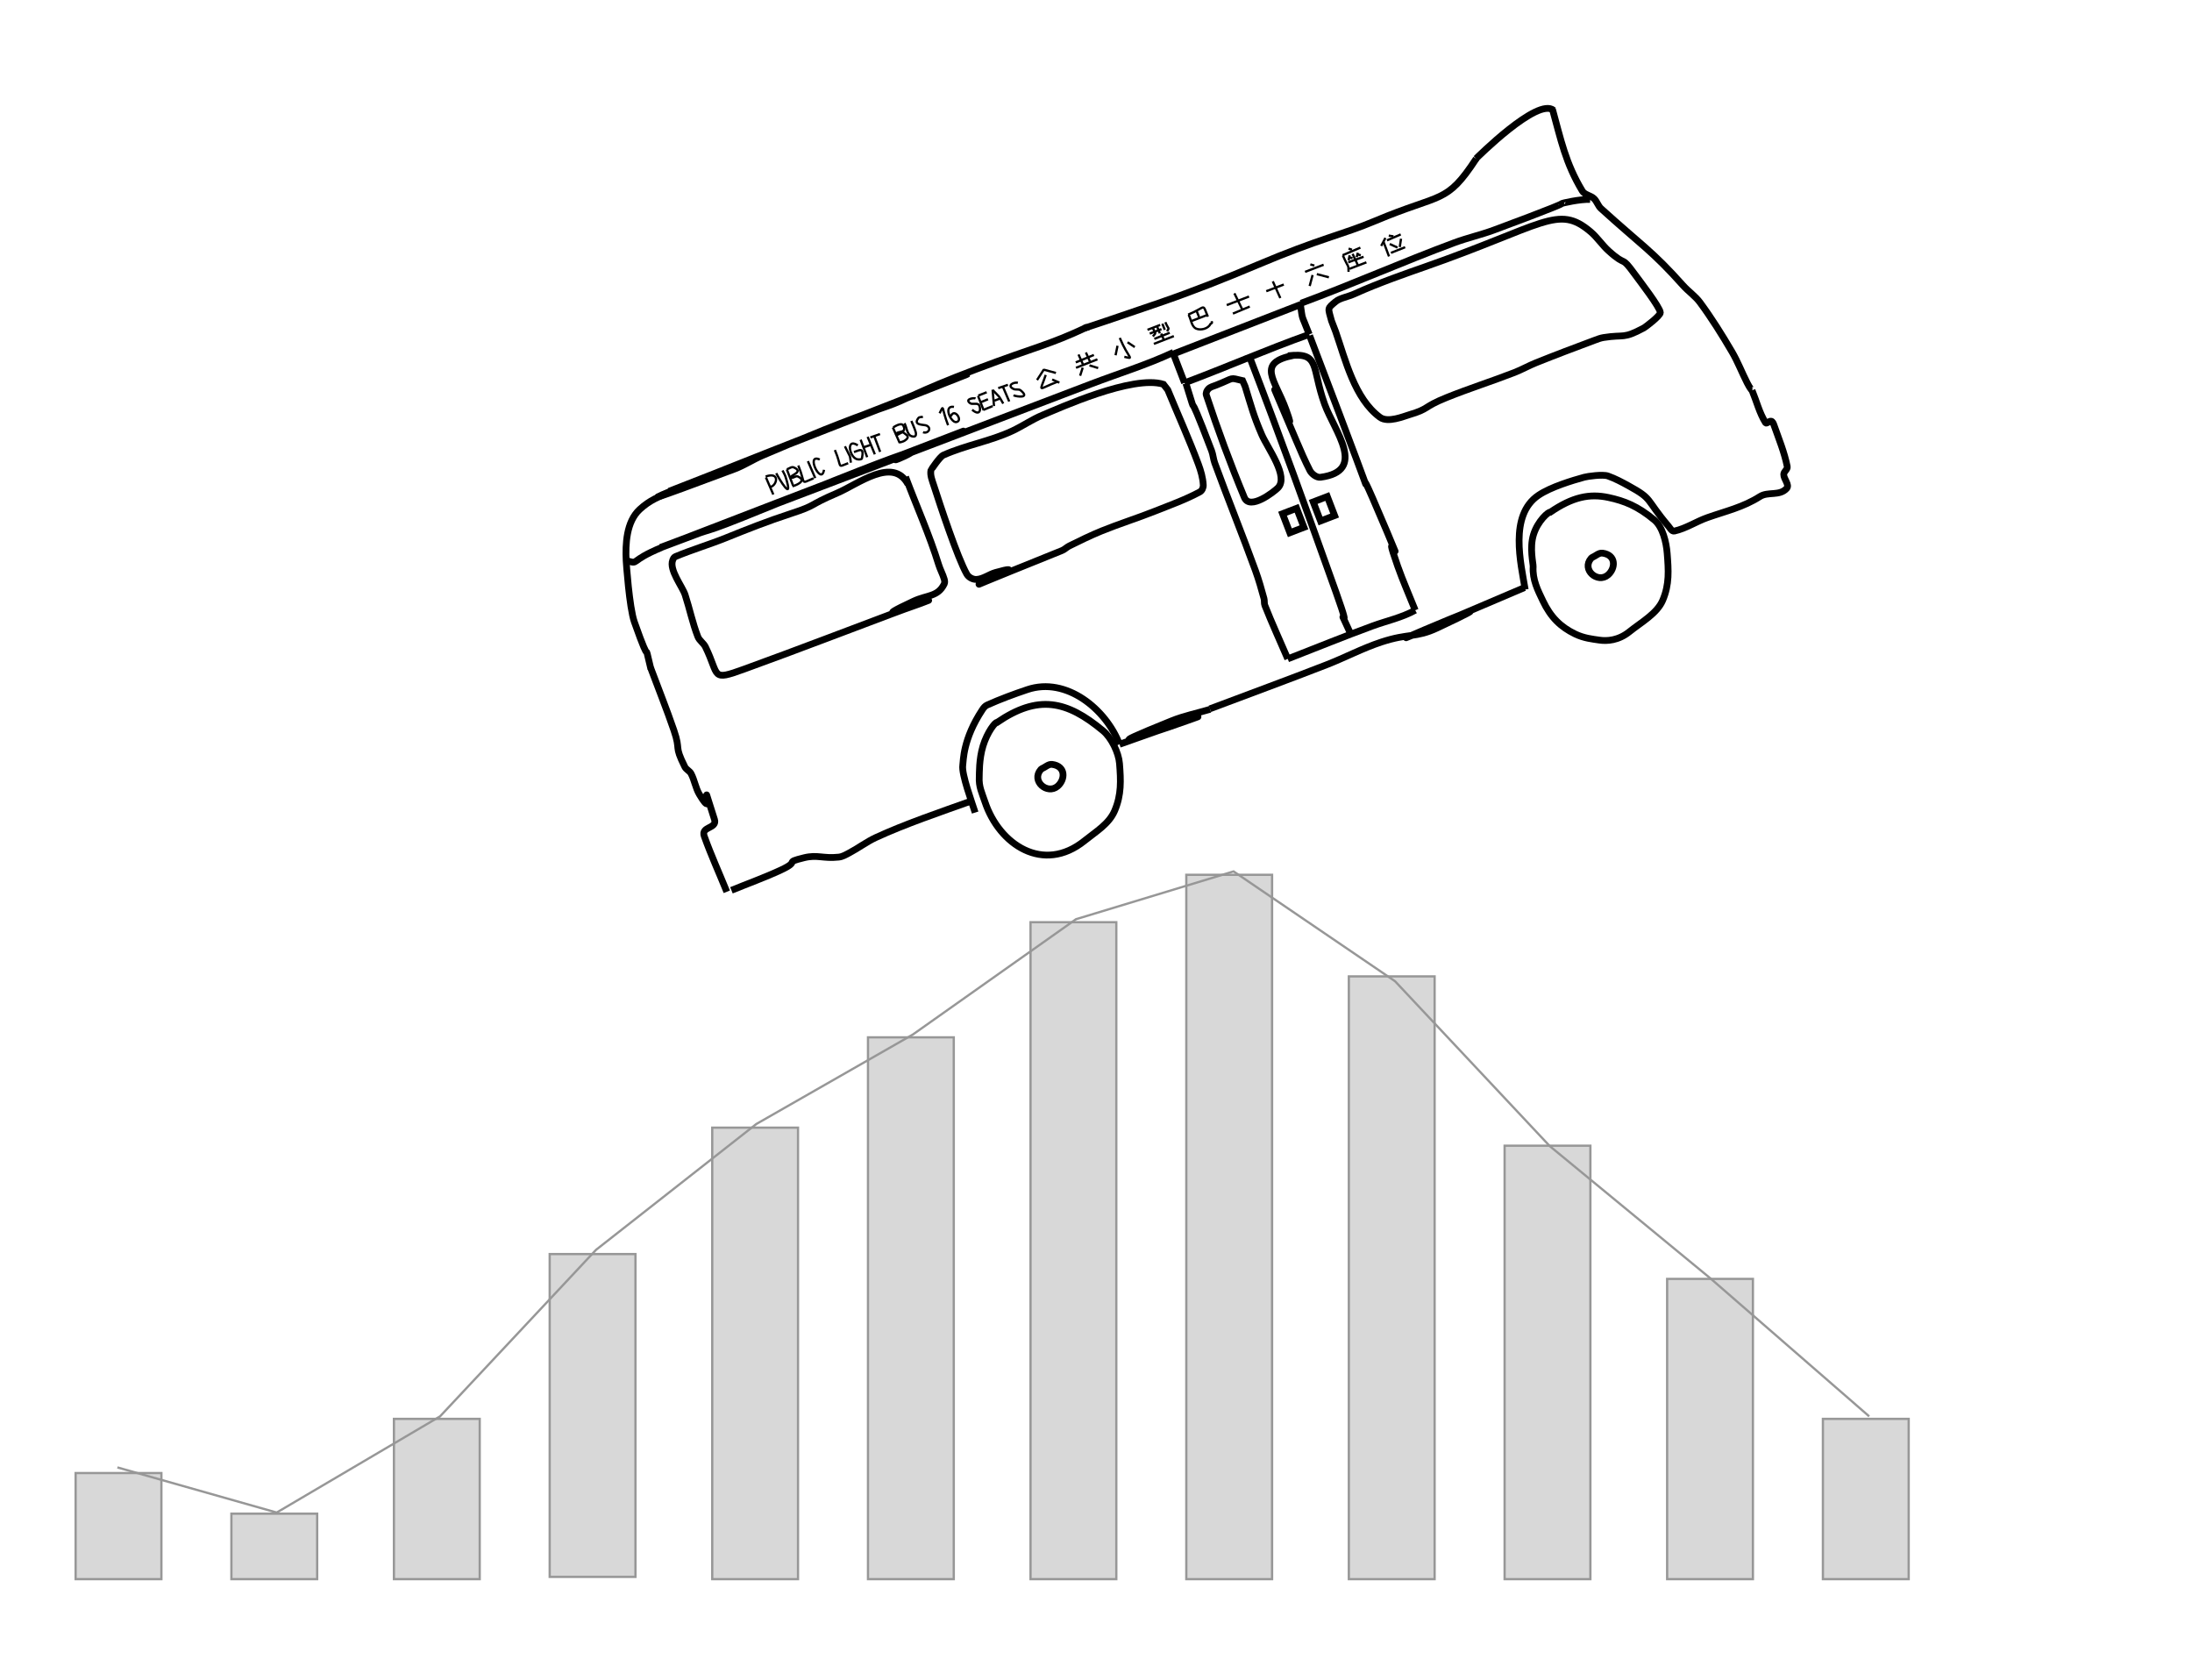 <?xml version="1.0" encoding="UTF-8"?>
<svg width="971px" height="744px" viewBox="0 0 971 744" version="1.1" xmlns="http://www.w3.org/2000/svg" xmlns:xlink="http://www.w3.org/1999/xlink">
    <!-- Generator: Sketch 52.6 (67491) - http://www.bohemiancoding.com/sketch -->
    <title>Tablet</title>
    <desc>Created with Sketch.</desc>
    <g id="Tablet" stroke="none" stroke-width="1" fill="none" fill-rule="evenodd">
        <g id="Group" transform="translate(531.5, 221) scale(-1, 1) rotate(21) translate(-531.5, -221) translate(262.5, 91)" stroke="#000000" stroke-width="3">
            <g id="windows" transform="translate(48.766, 68.338)">
                <path d="M217.092,8.475 C228.307,-0.397 264.364,1.837 271.957,2.032 C277.018,2.161 281.993,3.414 287.043,3.768 C297.943,4.53 308.329,2.262 319.372,2.845 C321.137,2.939 326.857,7.065 326.867,7.08 C328.085,9.017 327.989,11.544 328.115,13.828 C328.619,22.969 329.801,47.658 328.55,55.776 C328.301,57.392 326.919,59.006 325.36,59.504 C322.526,60.41 319.397,59.38 316.434,59.65 C288.976,62.146 369.871,62.472 285.464,61.129 C284.173,61.108 282.949,60.5 281.663,60.381 C276.426,59.895 271.179,59.418 265.92,59.317 C257.548,59.156 249.173,59.694 240.8,59.595 C233.573,59.51 226.301,59.688 219.133,58.764 C218.008,58.62 216.966,57.556 216.617,56.478 C215.635,53.45 215.353,50.199 215.323,47.016 C215.21,35.16 215.9,23.31 216.188,11.457 L217.092,8.475 Z" id="Path-25"></path>
                <path d="M338.607,9.255 C340.345,-4.659 359.269,1.287 369.248,1.659 C384.196,2.215 378.732,3.468 392.178,2.786 C402.502,2.262 412.056,2.349 422.33,2.532 C430.331,2.675 438.337,2.027 446.335,2.27 C446.978,2.289 447.527,2.835 447.959,3.311 C451.057,6.731 448.127,15.724 448.33,19.645 C448.664,26.089 449.745,32.502 449.708,38.955 C449.697,40.818 448.357,42.48 448.189,44.335 C446.882,58.731 451.632,59.426 435.591,59.708 C422.374,59.94 409.155,60.08 395.936,60.134 C292.697,60.558 396.411,61.411 354.914,58.505 C348.115,58.029 344.198,60.654 339.439,56.25 C338.917,55.767 338.742,54.966 338.681,54.258 C338.486,51.988 338.835,49.697 338.681,47.424 C337.747,33.589 338.549,19.782 338.439,5.844" id="Path-26"></path>
                <path d="M137.514,8.904 C136.881,2.852 137.447,3.237 132.798,1.642 C130.333,0.796 127.077,1.632 123.551,1.411 C112.366,0.711 97.723,1.204 90.866,1.411 C34.13,3.121 25.378,-3.457 16.236,13.186 C14.364,16.593 13.567,20.507 11.809,23.974 C6.682,34.083 7.576,27.116 4.695,37.811 C3.794,41.156 -0.534,55.551 0.223,57.71 C0.69,59.043 8.688,61.334 9.401,61.426 C20.068,62.802 18.345,60.976 27.66,59.013 C29.033,58.724 30.457,58.735 31.861,58.722 C41.097,58.638 50.335,58.576 59.571,58.722 C63.094,58.778 66.601,59.313 70.124,59.329 C80.816,59.378 91.506,58.729 102.196,58.917 C113.638,59.118 110.758,60.859 120.276,60.087 C122.757,59.886 130.464,60.162 132.798,56.498 C140.347,44.643 137.934,27.362 137.514,13.99 L137.514,8.904 Z" id="Path-27"></path>
            </g>
            <g id="roof" transform="translate(59.778, 64.018)">
                <path d="M136.307,1.127 C111.762,1.414 87.81,0.157 63.25,0.434 C57.179,0.503 51.135,1.387 45.064,1.474 C42.902,1.505 12.698,1.843 12.698,1.305 C12.698,1.127 4.347,2.314 0.259,4.112" id="Path-24"></path>
                <path d="M196.862,1.19 C209.924,2.129 222.79,1.214 235.795,1.185 C349.593,0.933 595.725,0.406 296.469,0.406 C292.691,0.406 328.563,0.923 328.947,1.453 C329.569,2.314 288.323,-1.182 388.961,0.896 C428.883,1.721 406.076,0.42 439.96,0.42" id="Path-22"></path>
                <path d="M439.394,0.624 C455.624,1.027 451.134,4.232 455.95,0.598" id="Path-23"></path>
            </g>
            <g id="door" transform="translate(195.458, 64.804)">
                <path d="M1,0.303 C2.814,8.584 2.187,3.872 2.187,14.513" id="Path-12"></path>
                <path d="M2.187,14.513 C22.155,14.032 41.559,14.942 61.445,14.783" id="Path-13"></path>
                <polyline id="Path-14" points="61.445 14.783 61.445 13.247 61.445 13.123 61.445 12.725 61.445 12.605 61.445 12.481 61.445 12.22 61.445 12.096 61.445 11.98 61.445 11.736 61.445 11.619 61.445 11.503 61.445 11.39 61.445 11.28 61.445 11.156 61.445 10.912 61.445 10.792 61.445 10.668 61.445 10.407 61.445 10.283 61.445 10.163 61.445 10.039 61.445 9.919 61.445 9.795 61.445 9.678 61.445 9.558 61.445 9.434 61.445 9.314 61.445 9.198 61.445 9.074 61.445 8.957 61.445 8.845 61.445 8.734 61.445 8.621 61.445 8.497 61.445 8.377 61.445 8.253 61.445 8.133 61.445 8.009 61.445 7.765 61.445 7.645 61.445 7.521 61.445 7.397 61.445 7.281 61.445 7.161 61.445 7.044 61.445 6.92 61.445 6.804 61.445 6.684 61.445 6.567 61.445 6.443 61.445 6.327 61.445 6.213 61.445 6.098 61.445 5.985 61.445 5.865 61.445 5.741 61.445 5.617 61.445 5.501 61.445 5.381 61.445 5.257 61.445 5.137 61.445 5.02 61.445 4.896 61.445 4.782 61.445 4.666 61.445 4.542 61.445 4.425 61.445 4.309 61.445 4.192 61.445 4.076 61.445 3.96 61.445 3.843 61.445 3.603 61.445 3.487 61.445 3.363 61.445 3.246 61.445 3.126 61.445 3.01 61.445 2.897 61.445 2.676 61.445 2.454 61.445 2.339 61.445 2.223 61.445 2.002 61.445 1.885 61.445 1.769 61.445 1.645 61.445 1.525 61.445 1.401 61.445 1.281 61.445 1.157 61.445 1.042"></polyline>
                <path d="M61.445,1.042 C40.964,0.961 20.483,0.881 0.002,0.8" id="Path-15"></path>
                <path d="M2.215,15.061 C2.463,139.385 3.355,47.095 1.346,108.705 C0.576,132.343 1.754,101.017 2.399,124.366 C2.593,131.379 2.227,138.397 2.142,145.412" id="Path-16"></path>
                <path d="M2.142,145.412 C9.025,146.353 15.516,145.268 22.281,145.162 C35.712,144.952 49.146,145.254 62.579,145.299" id="Path-17"></path>
                <path d="M62.579,145.299 C62.905,136.718 63.482,128.142 63.558,119.555 C63.567,118.544 62.935,117.616 62.832,116.611 C62.39,112.282 62.005,107.94 61.926,103.589 C61.62,86.633 61.944,69.669 61.676,52.712 C61.647,50.844 61.042,49.013 61.035,47.145 C60.909,9.896 62.386,37.486 60.96,15.192" id="Path-18"></path>
                <path d="M30.422,14.43 C30.422,51.307 31.186,88.413 32.045,125.324 C32.643,150.996 33.83,124.966 32.58,145.224" id="Path-21"></path>
                <path d="M14.359,20.003 C0.315,23.565 6.531,28.389 6.898,45.736 C7.167,58.442 -0.296,80.302 20.21,75.395 C21.933,74.983 23.342,72.565 23.517,70.965 C24.037,66.218 24.229,61.437 24.396,56.664 C26.465,-2.691 24.238,66.643 23.733,41.822 C23.448,27.807 28.83,17.781 11.947,20.716" id="Path-19"></path>
                <path d="M36.963,25.872 C37.581,34.999 38.135,39.334 37.743,48.424 C37.451,55.177 33.08,70.156 39.514,73.033 C41.751,74.033 54.741,78.019 54.912,71.651 C55.346,55.531 55.13,39.384 54.37,23.275 C54.325,22.314 53.405,21.447 52.526,21.051 C51.377,20.531 50.016,20.748 48.755,20.738 C39.454,20.666 42.384,19.521 37.084,23.067 L36.963,25.872 Z" id="Path-20"></path>
                <rect id="Rectangle" x="20.45" y="84.441" width="6.686" height="9.033"></rect>
                <rect id="Rectangle-Copy" x="35.001" y="84.441" width="6.686" height="9.033"></rect>
            </g>
            <g id="outline" transform="translate(19.664, 22.779)">
                <path d="M41.651,2.058 C42.995,15.999 44.81,26.271 42.29,40.578 C41.932,42.61 39.556,43.736 38.658,45.594 C37.875,47.215 38.148,49.222 37.338,50.829 C26.512,72.302 22.907,76.384 15.631,95.623 C14.371,98.954 12.247,101.958 11.301,105.392 C8.996,113.76 7.337,122.305 5.92,130.868 C5.09,135.882 5.108,141.001 4.573,146.055 C4.449,147.228 4.284,148.408 3.945,149.537 C3.896,149.7 3.629,149.663 3.471,149.727" id="Path"></path>
                <path d="M3.743,149.991 C3.597,155.156 4.279,160.412 3.307,165.487 C3.144,166.338 1.427,165.27 0.721,165.773 C0.174,166.163 0.167,167.043 0.184,167.713 C0.355,174.185 0.19,180.723 1.283,187.105 C1.493,188.334 3.474,188.577 3.953,189.728 C4.772,191.695 3.097,195.069 5,196.033 C9.196,198.157 13.167,194.302 17.321,195.149 C26.001,196.92 33.57,195.764 42.403,195.52 C47.672,195.374 53.001,196.628 58.214,195.845 C59.327,195.678 59.487,193.96 59.858,192.898 C65.232,177.514 61.796,179.514 69.996,169.815 C72.155,167.261 74.363,164.712 76.905,162.538 C78.782,160.933 85.396,159.424 86.925,159.271 C92.332,158.732 102.327,157.989 108.729,159.473 C124.158,163.05 126.816,184.912 129.177,196.351" id="Path-2"></path>
                <path d="M129.145,195.419 C264.627,200.507 107.234,193.583 171.601,198.277 C182.186,199.049 184.249,195.84 197.03,195.222 C205.767,194.8 214.515,195.882 223.263,195.925 C241.675,196.014 260.088,195.719 278.5,195.616" id="Path-3"></path>
                <path d="M278.469,195.861 C284.377,195.411 290.268,194.41 296.193,194.511 C368.217,195.733 220.063,198.595 321.504,195.939" id="Path-4"></path>
                <path d="M321.504,195.939 C321.504,179.255 332.771,159.476 350.895,158.694 C357.256,158.419 363.638,158.35 369.995,158.694 C370.993,158.748 371.864,159.241 372.749,159.874 C385.542,169.016 388.635,177.927 389.675,179.753 C391.62,183.168 391.765,196.672 392.044,201.257" id="Path-5"></path>
                <path d="M391.899,195.863 C406.169,195.535 422.985,194.868 437.106,195.82 C441.594,196.122 445.966,197.408 450.432,197.944 C452.115,198.146 453.88,198.466 455.518,198.029 C462.348,196.209 463.877,193.548 469.977,192.781 C479.715,191.556 471.448,193.496 481.598,194.187 C489.442,194.721 497.318,194.54 505.178,194.717" id="Path-6"></path>
                <path d="M507.326,194.594 C507.494,185.739 508.036,176.883 507.832,168.029 C507.723,163.317 501.185,167.099 500.944,162.717 C499.493,136.317 500.47,166.173 503.215,149.947 C503.766,146.691 502.957,143.321 503.35,140.043 C503.512,138.696 504.723,137.61 504.855,136.26 C505.938,125.165 503.938,129.397 503.572,119.395 C503.212,109.57 503.371,99.732 503.271,89.901" id="Path-7"></path>
                <path d="M503.344,90.293 C501.208,73.875 503.428,93.827 502.717,68.278 C502.531,61.598 496.618,42.376 496.387,41.676 C494.095,34.75 490.172,25.641 482.663,22.647 C476.919,20.357 472.797,20.508 466.864,20.117" id="Path-8"></path>
                <path d="M467.63,19.796 C85.724,17.375 609.685,19.637 437.034,20.993 C432.472,21.029 427.956,20.009 423.397,19.841 C403.669,19.11 383.918,18.536 364.279,19.253 C354.413,19.612 350.573,17.947 320.913,18.085 C292.801,18.216 287.74,19.668 268.532,18.265" id="Path-9"></path>
                <path d="M269.078,18.715 C267.448,18.08 280.674,18.08 235.283,19.693 C219.699,20.246 204.086,20.112 188.501,19.588 C157.887,18.559 148.871,20.613 132.419,20.082 C100.537,19.052 100.769,24.598 81.033,10.397" id="Path-10"></path>
                <path d="M81.133,10.352 C80.695,10.185 45.764,-5.395 41.363,2.678" id="Path-11"></path>
            </g>
            <g id="wheels" transform="translate(82.768, 188.52)">
                <path d="M1.598,22.387 C-0.741,26.57 0.218,33.504 1.598,38.155 C3.745,45.388 5.538,51.34 10.921,56.901 C15.348,61.474 23.382,62.572 29.677,64.599 C35.599,66.506 40.466,64.967 43.408,63.301 C46.222,61.708 49.472,60.101 52.484,56.901 C57.368,51.71 59.92,46.101 60.542,38.155 C60.958,32.849 61.554,27.736 59.141,22.387 C58.602,21.191 57.768,14.138 53.942,9.247 C49.974,4.176 43.958,2.039 43.408,2.6 C31.834,-0.143 24.258,1.039 17.029,5.751 C10.898,9.746 6.311,13.959 1.598,22.387 Z" id="Path-28"></path>
                <path d="M263.072,21.991 C260.733,26.175 260.077,33.504 261.458,38.155 C263.604,45.388 265.561,51.34 270.944,56.901 C275.371,61.474 281.903,62.522 288.197,64.549 C310.455,71.716 324.107,52.674 323.191,32.656 C322.999,28.478 323.395,25.424 321.568,21.373 C321.028,20.177 318.93,14.089 315.103,9.199 C311.136,4.128 306.133,1.158 305.584,1.719 C284.195,-3.35 273.343,3.627 263.072,21.991 Z" id="Path-28-Copy"></path>
                <path d="M33.301,27.975 C31.642,27.922 29.784,27.027 28.324,27.816 C22.828,30.788 25.352,36.246 29.533,37.716 C35.162,39.696 39.741,31.312 33.851,28.145 L33.301,27.975 Z" id="Path-29"></path>
                <path d="M294.436,27.975 C292.777,27.922 290.918,27.027 289.459,27.816 C283.962,30.788 286.486,36.246 290.667,37.716 C296.297,39.696 300.876,31.312 294.986,28.145 L294.436,27.975 Z" id="Path-29-Copy"></path>
            </g>
        </g>
        <g id="text" transform="translate(480.721, 160.482) rotate(-21) translate(-480.721, -160.482) translate(329.721, 154.982)" stroke="#000000">
            <path d="M33.546,2.048 C33.894,10.627 31.337,9.591 36.964,9.591" id="Path-38"></path>
            <path d="M38.294,2.107 C38.749,8.262 39.081,5.713 38.16,9.818" id="Path-39"></path>
            <path d="M43.773,3.751 C39.811,-1.72 38.196,8.264 41.781,9.658 C42.298,9.859 43.148,10.227 43.443,9.757 C46.256,5.273 43.608,6.07 41.116,5.909" id="Path-40"></path>
            <path d="M45.841,1.864 C45.816,4.622 45.791,7.38 45.767,10.139" id="Path-41"></path>
            <path d="M45.914,5.452 C47.145,5.508 48.376,5.563 49.607,5.619" id="Path-42"></path>
            <path d="M49.201,1.778 C49.264,4.571 49.327,7.363 49.39,10.155" id="Path-43"></path>
            <path d="M50.235,2.47 C51.735,2.512 53.236,2.554 54.737,2.597" id="Path-44"></path>
            <path d="M52.039,2.685 C52.02,5.119 52,7.552 51.981,9.985" id="Path-45"></path>
            <path d="M61.107,1.91 C61.233,4.43 61.358,6.951 61.484,9.472" id="Path-46"></path>
            <path d="M61.222,1.969 C61.312,1.964 65.379,0.915 65.699,2.726 C65.825,3.44 65.784,4.462 65.163,4.835 C64.078,5.488 61.861,4.135 61.397,5.313 C60.98,6.372 64.451,4.74 64.77,5.833 L65.703,7.4 C65.809,7.763 65.828,8.262 65.555,8.524 C65.084,8.977 64.391,9.173 63.746,9.281 C63.01,9.405 62.253,9.231 61.507,9.206" id="Path-47"></path>
            <path d="M66.602,2.014 C66.849,4.755 65.517,8 68.392,9.019 C69.363,9.363 69.754,8.184 69.818,7.483 C69.977,5.713 69.804,3.929 69.797,2.151" id="Path-48"></path>
            <path d="M75.232,2.262 C74.54,2.199 73.747,1.709 73.154,2.072 C69.503,4.311 74.539,5.6 75.36,6.493 C77.218,8.515 74.548,10.216 72.83,8.663" id="Path-49"></path>
            <path d="M82.694,3.471 C86.172,0.28 84.272,1.307 84.298,9.749" id="Path-50"></path>
            <path d="M89.639,3.112 C85.28,0.516 85.861,9.321 88.196,9.763 C91.429,10.374 89.609,3.28 86.886,6.528" id="Path-51"></path>
            <path d="M99.912,3.046 C99.358,2.469 95.273,1.474 96.858,4.073 C97.512,5.146 99.381,4.939 100.126,5.951 C100.945,7.062 99.326,12.015 96.713,7.179" id="Path-52"></path>
            <path d="M101.343,2.369 C101.358,4.657 101.372,6.944 101.386,9.231" id="Path-53"></path>
            <path d="M101.503,2.282 C102.833,2.273 104.162,2.264 105.492,2.254" id="Path-54"></path>
            <path d="M101.563,5.425 C102.682,5.401 103.801,5.377 104.92,5.352" id="Path-55"></path>
            <path d="M101.347,9.023 C102.82,8.988 104.292,8.954 105.765,8.919" id="Path-56"></path>
            <path d="M108.341,2.125 C107.673,4.462 107.004,6.799 106.335,9.135" id="Path-57"></path>
            <path d="M108.341,2.322 C110.41,7.229 109.729,4.801 110.546,9.559" id="Path-58"></path>
            <polyline id="Path-59" points="107.295 6.96 107.722 6.96 108.005 6.96 108.296 6.96 108.716 6.96 108.929 6.96 109.099 6.96 109.268 6.96 109.374 6.96 109.48 6.96 109.555 6.96 109.602 6.96 109.649 6.96 109.697 6.96 109.744 6.96 109.791 6.96 109.814 6.96 109.837 6.96 109.858 6.96"></polyline>
            <path d="M110.92,2.384 C112.433,2.438 113.945,2.493 115.457,2.547" id="Path-60"></path>
            <path d="M113.085,2.521 C113.175,4.896 113.265,7.27 113.355,9.645" id="Path-61"></path>
            <path d="M119.893,3.28 C118.323,2.23 114.723,2.616 117.142,5.174 C117.867,5.941 119.312,5.92 119.835,6.836 C122.697,11.838 117.234,8.929 116.11,7.763" id="Path-62"></path>
            <path d="M132.811,1.862 C131.295,2.972 129.78,4.082 128.265,5.192" id="Path-63"></path>
            <path d="M132.609,1.912 C134.138,3.03 135.666,4.147 137.195,5.264" id="Path-64"></path>
            <path d="M132.66,4.456 C127.239,11.049 126.82,9.108 136.342,9.138" id="Path-65"></path>
            <path d="M134.602,7.381 C135.433,8.194 136.264,9.008 137.095,9.821" id="Path-66"></path>
            <path d="M147.075,4.034 C149.966,3.969 152.857,3.904 155.749,3.839" id="Path-67"></path>
            <path d="M146.32,6.306 C149.717,6.273 153.115,6.24 156.513,6.208" id="Path-68"></path>
            <path d="M149.466,1.204 C149.557,2.804 149.648,4.405 149.738,6.005" id="Path-69"></path>
            <path d="M152.844,1.557 C152.927,3.009 153.01,4.462 153.093,5.914" id="Path-70"></path>
            <path d="M149.119,7.311 C148.333,8.29 147.546,9.269 146.76,10.248" id="Path-71"></path>
            <path d="M152.267,7.458 C153.327,8.284 154.387,9.111 155.447,9.938" id="Path-72"></path>
            <path d="M169.163,0.899 C169.464,10.965 172.055,12.197 168.051,9.437" id="Path-73"></path>
            <path d="M166.987,3.79 C166.216,4.996 165.445,6.201 164.674,7.407" id="Path-74"></path>
            <path d="M171.691,3.929 C172.428,4.981 173.165,6.033 173.903,7.085" id="Path-75"></path>
            <path d="M201.307,2.265 C201.624,4.583 200.581,7.587 202.257,9.219 C203.822,10.744 207.276,11.13 208.801,9.566 L209.666,9.319 C209.845,9.135 209.745,8.811 209.785,8.557" id="Path-76"></path>
            <path d="M201.151,2.128 C210.196,1.891 208.696,-0.622 208.971,6.116" id="Path-77"></path>
            <polyline id="Path-78" points="201.506 5.312 201.808 5.312 201.895 5.312 202.185 5.312 202.429 5.312 202.586 5.312 202.713 5.312 202.997 5.312 203.154 5.312 203.326 5.312 203.484 5.312 203.769 5.312 203.896 5.312 204.141 5.312 204.259 5.312 204.347 5.312 204.43 5.312 204.517 5.312 204.599 5.312 204.686 5.312 204.737 5.312 204.872 5.312 204.926 5.312 204.976 5.312 205.029 5.312 205.133 5.312 205.215 5.312 205.268 5.312 205.372 5.312 205.423 5.312 205.561 5.312 205.665 5.312 205.856 5.312 205.96 5.312 206.064 5.312 206.202 5.312 206.305 5.312 206.441 5.312 206.576 5.312 206.745 5.312 206.883 5.312 207.018 5.312 207.1 5.312 207.153 5.312 207.235 5.312 207.371 5.312 207.424 5.312 207.528 5.312 207.579 5.312 207.632 5.312 207.683 5.312 207.736 5.312 207.786 5.312 207.839 5.312 207.89 5.312 207.996 5.312 208.072 5.312 208.126 5.312 208.149 5.312 208.202 5.312 208.225 5.312 208.278 5.312 208.355 5.312 208.378 5.312 208.453 5.312 208.5 5.312 208.547 5.312 208.62 5.312 208.668 5.312 208.715 5.312 208.763 5.312 208.81 5.312 208.857 5.312 208.881 5.312 208.905 5.312 208.929 5.312 208.952 5.312 208.975 5.312 208.997 5.312 209.019 5.312 209.04 5.312"></polyline>
            <path d="M205.225,2.166 C205.24,3.086 205.255,4.005 205.27,4.924" id="Path-79"></path>
            <path d="M218.602,4.317 C222.128,4.313 225.654,4.309 229.18,4.305" id="Path-80"></path>
            <path d="M223.647,0.656 C223.871,3.251 224.095,5.847 224.32,8.443" id="Path-81"></path>
            <path d="M219.806,8.805 C222.5,8.728 225.194,8.652 227.889,8.575" id="Path-82"></path>
            <path d="M237.156,4.845 C239.923,4.854 242.69,4.863 245.458,4.871" id="Path-83"></path>
            <path d="M241.427,1.814 C241.579,4.513 241.731,7.212 241.883,9.911" id="Path-84"></path>
            <path d="M259.639,0.761 C260.132,1.139 260.625,1.517 261.119,1.895" id="Path-85"></path>
            <polyline id="Path-86" points="256.275 3.014 256.604 3.014 256.691 3.014 256.95 3.014 257.106 3.014 257.278 3.014 257.626 3.014 257.954 3.014 258.285 3.014 258.628 3.014 258.755 3.014 258.912 3.014 259.039 3.014 259.293 3.014 259.502 3.014 259.62 3.014 259.747 3.014 259.952 3.014 260.069 3.014 260.157 3.014 260.401 3.014 260.606 3.014 260.811 3.014 261.016 3.014 261.226 3.014 261.396 3.014 261.566 3.014 261.853 3.014 262.022 3.014 262.192 3.014 262.362 3.014 262.531 3.014 262.736 3.014 262.905 3.014 263.131 3.014 263.213 3.014 263.438 3.014 263.573 3.014 263.708 3.014 263.846 3.014 263.95 3.014 264.026 3.014 264.13 3.014 264.207 3.014 264.281 3.014 264.356 3.014 264.43 3.014 264.508 3.014 264.555 3.014 264.626 3.014 264.703 3.014 264.75 3.014 264.797 3.014 264.845 3.014 264.892 3.014 264.939 3.014 264.987 3.014 265.01 3.014 265.033 3.014 265.055 3.014 265.077 3.014"></polyline>
            <path d="M258.885,5.497 C257.901,6.861 256.918,8.225 255.934,9.59" id="Path-87"></path>
            <path d="M260.778,5.809 C262.272,6.882 263.766,7.955 265.26,9.029" id="Path-88"></path>
            <path d="M277.97,0.281 C278.374,0.619 278.778,0.958 279.182,1.297" id="Path-89"></path>
            <path d="M274.444,2.085 C277.295,1.977 280.146,1.869 282.997,1.761" id="Path-90"></path>
            <path d="M274.519,2.21 C274.804,8.963 275.481,6.486 274.26,9.909" id="Path-91"></path>
            <path d="M275.646,5.903 C278.053,5.954 280.461,6.004 282.868,6.055" id="Path-92"></path>
            <path d="M278.789,3.096 C278.917,4.94 279.045,6.785 279.173,8.63" id="Path-93"></path>
            <polyline id="Path-94" points="275.148 8.811 275.49 8.811 275.705 8.811 275.919 8.811 276.207 8.811 276.334 8.811 276.461 8.811 276.633 8.811 276.789 8.811 276.916 8.811 277.245 8.811 277.533 8.811 277.787 8.811 278.086 8.811 278.213 8.811 278.33 8.811 278.629 8.811 278.883 8.811 279.166 8.811 279.41 8.811 279.654 8.811 279.859 8.811 280.073 8.811 280.2 8.811 280.369 8.811 280.451 8.811 280.504 8.811 280.591 8.811 280.678 8.811 280.732 8.811 280.783 8.811 280.923 8.811 280.976 8.811 281.029 8.811 281.136 8.811 281.239 8.811 281.314 8.811 281.42 8.811 281.444 8.811 281.521 8.811 281.545 8.811 281.598 8.811 281.622 8.811 281.646 8.811 281.7 8.811 281.724 8.811 281.748 8.811 281.772 8.811 281.796 8.811 281.849 8.811 281.897 8.811 281.945 8.811 281.993 8.811 282.041 8.811 282.089 8.811 282.137 8.811 282.161 8.811 282.184 8.811 282.206 8.811 282.229 8.811 282.251 8.811 282.274 8.811 282.296 8.811 282.318 8.811 282.341 8.811 282.365 8.811 282.412 8.811 282.46 8.811 282.482 8.811 282.53 8.811 282.578 8.811 282.601 8.811 282.649 8.811 282.672 8.811 282.694 8.811 282.717 8.811 282.739 8.811 282.76 8.811 282.782 8.811 282.804 8.811 282.826 8.811 282.848 8.811 282.87 8.811 282.891 8.811 282.913 8.811 282.935 8.811 282.957 8.811 282.978 8.811 283 8.811 283.021 8.811 283.043 8.811 283.065 8.811 283.087 8.811 283.108 8.811 283.13 8.811 283.151 8.811"></polyline>
            <path d="M277.332,3.214 C276.931,3.859 276.531,4.505 276.13,5.15" id="Path-95"></path>
            <path d="M276.98,4.095 C277.347,4.357 277.713,4.62 278.08,4.882" id="Path-96"></path>
            <path d="M281.133,3.477 C280.746,4.018 280.358,4.56 279.971,5.101" id="Path-97"></path>
            <path d="M280.897,4.183 C281.243,4.455 281.589,4.726 281.935,4.997" id="Path-98"></path>
            <path d="M296.64,1.304 C297.252,1.654 297.863,2.003 298.475,2.353" id="Path-99"></path>
            <path d="M295.156,2.986 C297.365,2.893 299.573,2.8 301.781,2.706" id="Path-100"></path>
            <path d="M295.72,4.926 C296.603,5.83 297.486,6.733 298.369,7.636" id="Path-101"></path>
            <path d="M301.226,4.539 C300.612,5.614 299.997,6.688 299.383,7.763" id="Path-102"></path>
            <path d="M294.805,8.781 C297.067,8.751 299.328,8.721 301.59,8.691" id="Path-103"></path>
            <path d="M294.893,1.714 C293.887,2.598 292.88,3.482 291.873,4.366" id="Path-104"></path>
            <path d="M293.496,3.094 C293.478,5.379 293.46,7.664 293.443,9.948" id="Path-105"></path>
            <polyline id="Path-106" points="181.916 1.958 182.36 1.958 182.456 1.958 182.551 1.958 182.64 1.958 182.831 1.958 182.926 1.958 183.015 1.958 183.081 1.958 183.146 1.958 183.212 1.958 183.274 1.958 183.379 1.958 183.445 1.958 183.485 1.958 183.543 1.958 183.601 1.958 183.636 1.958 183.672 1.958 183.73 1.958 183.766 1.958 183.801 1.958 183.837 1.958 183.873 1.958 183.909 1.958 183.944 1.958 183.98 1.958 183.997 1.958 184.033 1.958 184.069 1.958 184.105 1.958 184.141 1.958 184.199 1.958 184.303 1.958 184.382 1.958 184.484 1.958 184.615 1.958 184.717 1.958 184.888 1.958 184.992 1.958 185.032 1.958 185.098 1.958 185.283 1.958 185.361 1.958 185.441 1.958 185.547 1.958 185.631 1.958 185.711 1.958 185.789 1.958 185.895 1.958 185.975 1.958 186.055 1.958 186.133 1.958 186.253 1.958 186.293 1.958 186.411 1.958 186.489 1.958 186.569 1.958 186.626 1.958 186.684 1.958 186.742 1.958 186.84 1.958 186.857 1.958 186.916 1.958 186.973 1.958 187.031 1.958 187.107 1.958 187.143 1.958 187.161 1.958 187.215 1.958 187.251 1.958 187.287 1.958 187.345 1.958 187.381 1.958 187.439 1.958 187.493 1.958 187.511 1.958 187.586 1.958 187.604 1.958 187.659 1.958 187.699 1.958 187.752 1.958 187.789 1.958 187.807 1.958 187.842 1.958 187.859 1.958 187.876 1.958 187.892 1.958 187.909 1.958 187.925 1.958"></polyline>
            <path d="M184.426,2.313 C184.532,5.258 185.201,4.303 183.091,5.545" id="Path-107"></path>
            <path d="M186.414,2.286 C186.432,3.309 186.45,4.331 186.468,5.353" id="Path-108"></path>
            <polyline id="Path-109" points="182.247 3.887 182.462 3.887 182.52 3.887 182.558 3.887 182.598 3.887 182.616 3.887 182.656 3.887 182.694 3.887 182.734 3.887 182.772 3.887 182.812 3.887 182.83 3.887 182.87 3.887 182.908 3.887 182.948 3.887 182.986 3.887 183.004 3.887 183.042 3.887 183.082 3.887 183.12 3.887 183.138 3.887 183.177 3.887 183.195 3.887 183.233 3.887 183.251 3.887 183.291 3.887 183.348 3.887 183.384 3.887 183.402 3.887 183.42 3.887 183.458 3.887 183.476 3.887 183.494 3.887 183.512 3.887 183.529 3.887 183.547 3.887 183.585 3.887 183.603 3.887 183.621 3.887 183.639 3.887 183.677 3.887 183.695 3.887 183.713 3.887 183.731 3.887 183.769 3.887 183.787 3.887 183.805 3.887 183.823 3.887 183.861 3.887 183.879 3.887 183.897 3.887 183.937 3.887 183.954 3.887 183.994 3.887 184.012 3.887 184.052 3.887 184.069 3.887 184.109 3.887 184.127 3.887 184.145 3.887 184.183 3.887 184.223 3.887 184.28 3.887 184.336 3.887 184.374 3.887 184.414 3.887 184.472 3.887 184.528 3.887 184.584 3.887 184.662 3.887 184.72 3.887 184.798 3.887 184.815 3.887 184.895 3.887 184.913 3.887 184.952 3.887 184.992 3.887 185.009 3.887 185.049 3.887 185.067 3.887 185.107 3.887 185.147 3.887 185.165 3.887 185.203 3.887 185.243 3.887 185.281 3.887 185.299 3.887 185.338 3.887 185.378 3.887 185.418 3.887 185.458 3.887 185.523 3.887 185.541 3.887 185.579 3.887 185.619 3.887 185.657 3.887 185.697 3.887 185.736 3.887 185.776 3.887 185.815 3.887 185.855 3.887 185.895 3.887 185.914 3.887 185.954 3.887 185.993 3.887 186.032 3.887 186.072 3.887 186.089 3.887 186.129 3.887 186.209 3.887 186.267 3.887 186.325 3.887 186.365 3.887 186.382 3.887 186.422 3.887 186.44 3.887 186.48 3.887 186.497 3.887 186.537 3.887 186.555 3.887 186.595 3.887 186.613 3.887 186.653 3.887 186.671 3.887 186.711 3.887 186.728 3.887 186.747 3.887 186.764 3.887 186.804 3.887 186.822 3.887 186.84 3.887 186.858 3.887 186.875 3.887 186.893 3.887 186.931 3.887 186.949 3.887 186.967 3.887 186.985 3.887 187.003 3.887 187.021 3.887 187.038 3.887 187.056 3.887 187.073 3.887 187.09 3.887 187.107 3.887 187.124 3.887 187.142 3.887 187.159 3.887 187.176 3.887 187.193 3.887 187.21 3.887 187.245 3.887 187.262 3.887 187.28 3.887 187.297 3.887 187.314 3.887 187.333 3.887 187.368 3.887 187.385 3.887 187.421 3.887 187.457 3.887 187.475 3.887 187.493 3.887 187.51 3.887 187.528 3.887 187.545 3.887 187.562 3.887 187.579 3.887 187.596 3.887 187.612 3.887 187.629 3.887 187.645 3.887 187.661 3.887 187.678 3.887 187.694 3.887 187.71 3.887 187.726 3.887 187.743 3.887 187.759 3.887 187.775 3.887 187.791 3.887 187.808 3.887"></polyline>
            <path d="M189.027,1.79 C189.038,2.761 189.05,3.733 189.062,4.704" id="Path-110"></path>
            <path d="M190.507,1.643 C190.606,5.404 191.512,4.379 189.754,5.677" id="Path-111"></path>
            <path d="M183.309,6.785 C185.755,6.758 188.201,6.731 190.646,6.704" id="Path-112"></path>
            <path d="M182.313,8.78 C185.479,8.768 188.645,8.756 191.811,8.744" id="Path-113"></path>
            <path d="M186.98,5.676 C187.015,6.691 187.051,7.705 187.087,8.72" id="Path-114"></path>
            <path d="M0.685,2.418 C0.797,5.166 0.909,7.914 1.021,10.663" id="Path-30"></path>
            <path d="M0.714,2.005 C7.738,2.231 3.861,7.629 0.981,7.055" id="Path-31"></path>
            <path d="M5.63,2.325 C5.769,4.733 8.186,18.084 8.897,5.189 C8.952,4.18 8.723,3.176 8.636,2.169" id="Path-32"></path>
            <path d="M10.608,2.429 C10.611,5.017 10.613,7.605 10.616,10.193" id="Path-33"></path>
            <path d="M10.616,2.394 C11.665,2.488 13.007,1.941 13.764,2.675 C17.477,6.277 10.944,5.367 11.058,6.324 C11.177,7.321 13.283,6.325 13.984,7.044 C17.639,10.792 10.848,10.347 10.268,10.322" id="Path-34"></path>
            <path d="M15.963,2.642 C16.185,11.805 13.552,10.498 20.246,10.348" id="Path-35"></path>
            <path d="M25.774,3.586 C20.776,-1.627 22.207,14.968 25.909,8.49" id="Path-36"></path>
            <path d="M20.623,2.354 C20.739,5.085 20.855,7.817 20.97,10.548" id="Path-37"></path>
        </g>
        <rect id="Rectangle" stroke="#979797" fill="#D8D8D8" x="33.5" y="652.5" width="38" height="47"></rect>
        <rect id="Rectangle-Copy-5" stroke="#979797" fill="#D8D8D8" x="315.5" y="499.5" width="38" height="200"></rect>
        <rect id="Rectangle-Copy-9" stroke="#979797" fill="#D8D8D8" x="597.5" y="432.5" width="38" height="267"></rect>
        <rect id="Rectangle-Copy-2" stroke="#979797" fill="#D8D8D8" x="102.5" y="670.5" width="38" height="29"></rect>
        <rect id="Rectangle-Copy-6" stroke="#979797" fill="#D8D8D8" x="384.5" y="459.5" width="38" height="240"></rect>
        <rect id="Rectangle-Copy-10" stroke="#979797" fill="#D8D8D8" x="666.5" y="507.5" width="38" height="192"></rect>
        <rect id="Rectangle-Copy-3" stroke="#979797" fill="#D8D8D8" x="174.5" y="628.5" width="38" height="71"></rect>
        <rect id="Rectangle-Copy-7" stroke="#979797" fill="#D8D8D8" x="456.5" y="408.5" width="38" height="291"></rect>
        <rect id="Rectangle-Copy-11" stroke="#979797" fill="#D8D8D8" x="738.5" y="566.5" width="38" height="133"></rect>
        <rect id="Rectangle-Copy-4" stroke="#979797" fill="#D8D8D8" x="243.5" y="555.5" width="38" height="143"></rect>
        <rect id="Rectangle-Copy-8" stroke="#979797" fill="#D8D8D8" x="525.5" y="387.5" width="38" height="312"></rect>
        <rect id="Rectangle-Copy-12" stroke="#979797" fill="#D8D8D8" x="807.5" y="628.5" width="38" height="71"></rect>
        <polyline id="Path-115" stroke="#979797" points="52 650.006 122.569 670 194.936 627.392 264.028 553.624 335.039 497.886 404.367 458.256 476.648 407.166 546.437 386 617.992 434.666 686.531 507.703 757.681 566.276 828 627.392"></polyline>
    </g>
</svg>